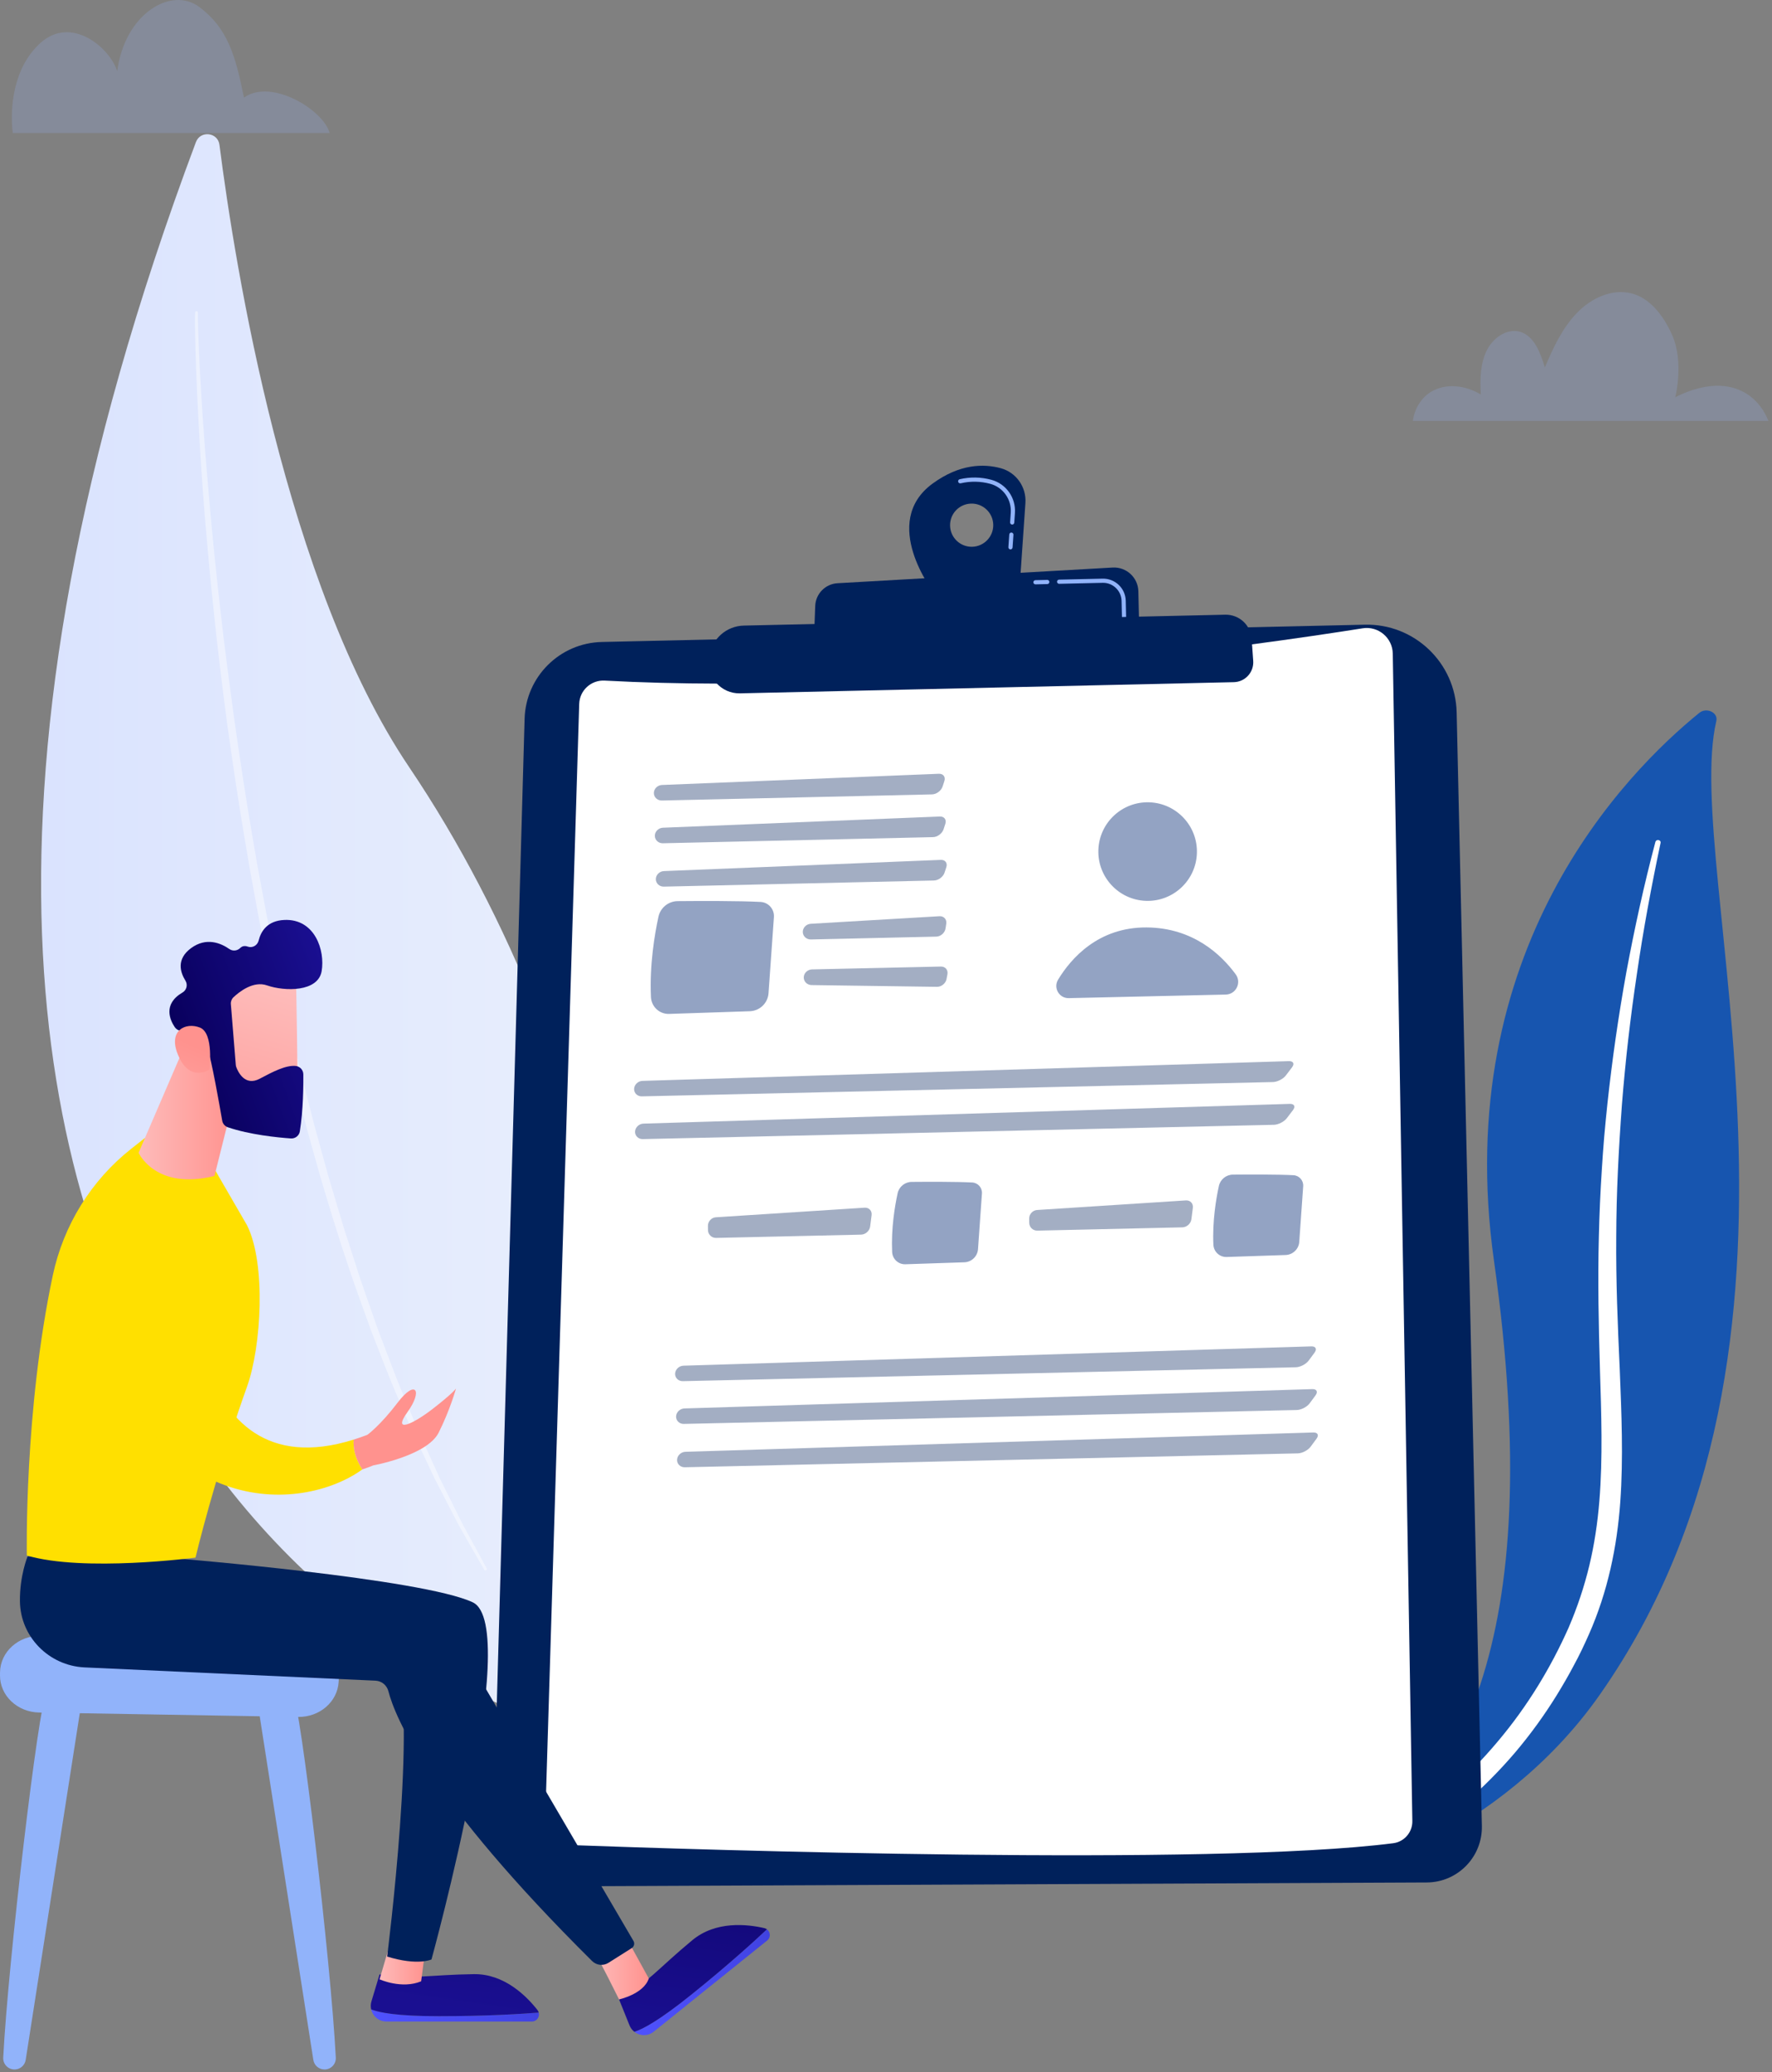 <svg width="449" height="525" viewBox="0 0 449 525" fill="none" xmlns="http://www.w3.org/2000/svg">
<rect x="0" y="0" width="449" height="525" fill="#808080" stroke="none"/>
<g opacity="0.45">
<path opacity="0.45" d="M83.514 33.717C82.114 28.027 68.884 19.717 61.814 24.727C59.644 13.887 57.614 7.127 50.524 1.787C43.434 -3.553 31.604 3.427 29.704 18.047C27.804 12.037 18.144 3.937 10.384 10.767C3.204 17.087 2.484 27.677 3.234 33.707H83.514V33.717Z" fill="#99B8FF"/>
</g>
<g opacity="0.45">
<path opacity="0.45" d="M448.1 106.641C445.91 101.251 441.78 98.361 436.89 97.821C430.73 97.131 424.48 100.671 424.48 100.671C424.48 100.671 426.8 91.771 423.65 84.771C421.51 79.991 418.09 75.501 413.35 74.321C408.44 73.101 403.23 75.491 399.57 79.281C395.91 83.071 393.55 88.091 391.45 93.101C390.36 89.551 388.92 85.571 385.71 84.251C382.39 82.881 378.55 85.241 376.81 88.621C375.07 92.001 374.98 96.081 375.22 99.951C371.37 97.641 366.46 96.961 362.6 99.271C360.13 100.751 358.37 103.651 358 106.651H448.1V106.641Z" fill="#99B8FF"/>
</g>
<path d="M434.896 182.662C435.394 180.54 432.411 179.13 430.583 180.614C412.028 195.66 367.445 240.718 378.557 319.458C392.497 418.25 368.665 454.297 339 476.286C339 476.286 379.74 465.946 405.372 429.368C468.303 339.558 426.035 220.381 434.896 182.662Z" fill="#1755AF"/>
<path d="M420.775 213.52C418.453 224.518 416.384 235.55 414.786 246.631C413.121 257.703 411.844 268.815 410.97 279.943C410.146 291.073 409.565 302.216 409.532 313.364C409.44 324.511 409.903 335.65 410.415 346.829C410.854 358.006 411.368 369.263 410.55 380.599C409.746 391.913 407.363 403.327 402.638 414.025C401.456 416.692 400.214 419.35 398.802 421.917C397.445 424.508 395.955 427.051 394.413 429.567C391.299 434.588 387.794 439.44 383.888 444.045C376.047 453.239 366.592 461.397 356.174 468.299C355.078 469.026 353.507 468.848 352.664 467.901C351.838 466.971 352.024 465.647 353.068 464.912L353.076 464.906C355.556 463.166 358.008 461.403 360.361 459.55C361.554 458.64 362.699 457.687 363.864 456.753C364.986 455.781 366.153 454.847 367.239 453.847C371.662 449.909 375.76 445.71 379.479 441.268C386.957 432.427 392.944 422.574 397.479 412.36C399.681 407.228 401.442 401.968 402.725 396.606C404.007 391.244 404.811 385.79 405.257 380.291C406.149 369.287 405.747 358.141 405.402 346.961C405.074 335.78 404.833 324.542 405.129 313.311C405.259 307.696 405.506 302.085 405.869 296.48C406.033 293.677 406.257 290.877 406.478 288.076C406.729 285.278 406.998 282.481 407.292 279.688C408.496 268.513 410.095 257.374 412.099 246.295C414.164 235.224 416.569 224.206 419.463 213.283C419.546 212.971 419.905 212.775 420.266 212.847C420.615 212.92 420.838 213.218 420.775 213.52Z" fill="white"/>
<path d="M49.643 36.006C50.772 32.994 55.195 33.498 55.603 36.687C59.55 67.519 72.428 148.043 103.675 194.368C154.55 269.797 179.022 383.716 131.924 433.916C131.924 433.918 -73.278 364.045 49.643 36.006Z" fill="url(#paint0_linear)"/>
<path opacity="0.43" d="M50.149 79.229C50.149 79.229 50.143 79.549 50.133 80.172C50.147 80.79 50.147 81.682 50.188 82.894C50.245 85.303 50.398 88.837 50.618 93.334C50.861 97.831 51.173 103.289 51.638 109.545C52.069 115.803 52.699 122.853 53.364 130.543C54.089 138.227 54.895 146.552 55.929 155.336C56.911 164.126 58.151 173.369 59.455 182.928C60.826 192.477 62.291 202.336 64.025 212.316C64.456 214.811 64.886 217.317 65.319 219.828C65.786 222.334 66.256 224.848 66.725 227.365C67.631 232.409 68.692 237.443 69.704 242.485C70.708 247.529 71.889 252.536 72.944 257.549C74.089 262.542 75.25 267.51 76.427 272.434C77.049 274.886 77.67 277.33 78.286 279.761C78.912 282.189 79.49 284.619 80.171 287.004C80.83 289.395 81.483 291.772 82.134 294.133C82.458 295.312 82.783 296.49 83.105 297.661C83.45 298.826 83.795 299.985 84.138 301.14C84.827 303.449 85.511 305.739 86.19 308.008C86.531 309.142 86.87 310.268 87.208 311.391C87.57 312.505 87.931 313.615 88.288 314.716C89 316.924 89.704 319.107 90.4 321.264C90.751 322.341 91.081 323.419 91.44 324.48C91.809 325.537 92.177 326.585 92.54 327.628C93.268 329.713 93.987 331.77 94.695 333.796C95.048 334.81 95.4 335.814 95.749 336.812C96.123 337.799 96.494 338.779 96.862 339.752C98.359 343.629 99.73 347.406 101.181 350.978C102.662 354.539 104.08 357.95 105.431 361.194C106.827 364.42 108.235 367.44 109.512 370.301C110.159 371.727 110.787 373.108 111.391 374.441C112.042 375.753 112.668 377.016 113.27 378.23C114.476 380.66 115.582 382.89 116.582 384.906C117.065 385.922 117.592 386.848 118.069 387.728C118.549 388.607 118.998 389.431 119.416 390.199C120.25 391.735 120.958 393.041 121.534 394.1C122.685 396.22 123.299 397.35 123.299 397.35L123.305 397.362C123.397 397.532 123.333 397.746 123.164 397.838C122.997 397.93 122.789 397.868 122.693 397.705C122.693 397.705 122.052 396.587 120.85 394.49C120.248 393.441 119.508 392.147 118.636 390.627C118.202 389.866 117.735 389.048 117.235 388.177C116.739 387.303 116.196 386.383 115.692 385.371C114.656 383.367 113.507 381.147 112.256 378.734C111.632 377.526 110.981 376.269 110.306 374.963C109.675 373.637 109.022 372.262 108.349 370.844C107.021 367.995 105.543 364.992 104.105 361.772C102.715 358.53 101.256 355.122 99.732 351.566C98.239 347.997 96.823 344.223 95.28 340.348C94.901 339.377 94.517 338.397 94.131 337.41C93.772 336.412 93.409 335.408 93.044 334.394C92.311 332.368 91.571 330.311 90.818 328.226C87.837 319.877 84.976 310.97 82.226 301.699C81.879 300.542 81.53 299.379 81.179 298.212C80.853 297.039 80.522 295.859 80.194 294.678C79.534 292.313 78.869 289.93 78.2 287.534C77.51 285.143 76.919 282.711 76.284 280.277C75.656 277.841 75.027 275.392 74.395 272.933C73.195 268.002 72.016 263.021 70.851 258.018C70.306 255.508 69.759 252.993 69.212 250.477C68.669 247.959 68.112 245.441 67.627 242.909C66.629 237.851 65.58 232.801 64.687 227.743C64.223 225.217 63.76 222.697 63.299 220.183C62.873 217.663 62.448 215.152 62.024 212.65C60.316 202.644 58.878 192.76 57.533 183.189C56.274 173.605 55.144 164.332 54.23 155.519C53.273 146.713 52.542 138.368 51.885 130.667C50.651 115.254 50.022 102.383 49.69 93.373C49.541 88.866 49.445 85.324 49.426 82.906C49.404 81.706 49.418 80.745 49.416 80.117C49.437 79.492 49.449 79.17 49.449 79.17C49.455 78.976 49.618 78.825 49.81 78.833C50.002 78.839 50.151 78.999 50.147 79.188L50.149 79.229Z" fill="white"/>
<path d="M345.843 158.273L152.501 162.655C141.835 162.897 133.228 171.455 132.926 182.119L125.006 462.754C124.77 471.1 131.492 477.983 139.841 477.946L361.528 476.952C369.373 476.916 375.663 470.454 375.485 462.61L369.094 180.494C368.809 167.938 358.4 157.99 345.843 158.273Z" fill="#00215B"/>
<path d="M345.269 159.191C318.947 163.369 228.406 176.5 153.21 172.439C149.78 172.254 146.869 174.915 146.763 178.347L138.178 460.247C138.061 464.112 141.084 467.347 144.948 467.488C176.562 468.641 306.746 472.918 353.011 467.009C355.826 466.65 357.916 464.225 357.869 461.386L352.909 165.608C352.841 161.59 349.238 158.561 345.269 159.191Z" fill="white"/>
<path d="M303.277 216.189C303.514 209.295 298.117 203.515 291.223 203.278C284.329 203.042 278.548 208.439 278.312 215.333C278.075 222.227 283.472 228.007 290.366 228.244C297.26 228.48 303.041 223.084 303.277 216.189Z" fill="#93A3C3"/>
<path d="M310.589 251.989L270.804 252.891C268.366 252.945 266.843 250.286 268.109 248.201C271.37 242.836 278.264 234.908 290.517 234.98C302.326 235.052 309.48 241.909 313.111 246.863C314.652 248.964 313.195 251.929 310.589 251.989Z" fill="#93A3C3"/>
<g opacity="0.6">
<path opacity="0.6" d="M167.703 202.823C166.584 202.848 165.671 201.991 165.679 200.919C165.686 199.846 166.607 198.931 167.727 198.887L237.887 196.046C239.007 196 239.639 196.835 239.29 197.9L238.836 199.289C238.488 200.354 237.286 201.246 236.166 201.272L167.703 202.823Z" fill="#00215B"/>
</g>
<g opacity="0.6">
<path opacity="0.6" d="M238.133 206.875C239.253 206.829 239.885 207.664 239.536 208.729L239.083 210.117C238.734 211.182 237.533 212.075 236.413 212.1L167.951 213.652C166.831 213.677 165.919 212.82 165.927 211.747C165.934 210.675 166.855 209.76 167.975 209.715L238.133 206.875Z" fill="#00215B"/>
</g>
<g opacity="0.6">
<path opacity="0.6" d="M238.383 217.863C239.503 217.817 240.135 218.652 239.786 219.717L239.332 221.105C238.984 222.17 237.782 223.063 236.662 223.089L168.201 224.64C167.081 224.665 166.169 223.808 166.176 222.736C166.184 221.663 167.105 220.748 168.225 220.704L238.383 217.863Z" fill="#00215B"/>
</g>
<path d="M192.727 228.52C187.34 228.229 177.263 228.266 171.717 228.315C169.368 228.336 167.343 229.973 166.843 232.27C165.873 236.73 164.572 244.465 164.943 252.622C165.055 255.065 167.1 256.971 169.544 256.89L189.998 256.206C192.514 256.121 194.559 254.152 194.735 251.641L196.099 232.353C196.241 230.358 194.725 228.628 192.727 228.52Z" fill="#93A3C3"/>
<g opacity="0.6">
<path opacity="0.6" d="M205.465 238.026C204.345 238.051 203.421 237.196 203.412 236.123C203.403 235.051 204.311 234.119 205.431 234.054L238.037 232.138C239.155 232.073 239.934 232.925 239.768 234.033L239.585 235.245C239.418 236.353 238.365 237.28 237.245 237.307L205.465 238.026Z" fill="#00215B"/>
</g>
<g opacity="0.6">
<path opacity="0.6" d="M238.406 244.89C239.526 244.865 240.274 245.746 240.066 246.848L239.839 248.052C239.632 249.154 238.544 250.041 237.425 250.027L205.642 249.585C204.52 249.568 203.629 248.68 203.66 247.607C203.691 246.535 204.632 245.639 205.753 245.614L238.406 244.89Z" fill="#00215B"/>
</g>
<g opacity="0.6">
<path opacity="0.6" d="M162.627 277.778C161.507 277.804 160.627 276.946 160.675 275.872C160.721 274.799 161.676 273.892 162.796 273.858L326.584 268.855C327.704 268.821 328.066 269.523 327.388 270.416L325.815 272.486C325.137 273.379 323.665 274.13 322.544 274.155L162.627 277.778Z" fill="#00215B"/>
</g>
<g opacity="0.6">
<path opacity="0.6" d="M326.829 279.685C327.949 279.651 328.311 280.353 327.633 281.246L326.059 283.316C325.381 284.209 323.91 284.96 322.789 284.985L162.869 288.608C161.75 288.634 160.87 287.776 160.917 286.702C160.963 285.629 161.919 284.722 163.039 284.688L326.829 279.685Z" fill="#00215B"/>
</g>
<path d="M327.748 297.757C323.813 297.545 316.454 297.572 312.404 297.607C310.688 297.622 309.209 298.819 308.844 300.495C308.136 303.752 307.186 309.402 307.456 315.359C307.537 317.143 309.031 318.534 310.817 318.475L325.754 317.975C327.59 317.914 329.086 316.474 329.215 314.641L330.21 300.554C330.314 299.098 329.207 297.836 327.748 297.757Z" fill="#93A3C3"/>
<g opacity="0.6">
<path opacity="0.6" d="M300.475 304.14C301.594 304.067 302.393 304.919 302.252 306.03L301.887 308.9C301.746 310.012 300.714 310.942 299.593 310.967L262.847 311.799C261.727 311.825 260.8 310.929 260.79 309.808L260.78 308.738C260.768 307.617 261.674 306.641 262.792 306.57L300.475 304.14Z" fill="#00215B"/>
</g>
<path d="M246.347 299.601C242.412 299.389 235.054 299.416 231.003 299.452C229.287 299.466 227.808 300.663 227.443 302.339C226.736 305.597 225.785 311.246 226.055 317.203C226.137 318.987 227.63 320.378 229.416 320.319L244.354 319.819C246.192 319.758 247.685 318.318 247.814 316.485L248.809 302.399C248.913 300.944 247.807 299.68 246.347 299.601Z" fill="#93A3C3"/>
<g opacity="0.6">
<path opacity="0.6" d="M219.075 305.985C220.193 305.912 220.993 306.763 220.852 307.874L220.487 310.744C220.346 311.857 219.314 312.787 218.193 312.812L181.447 313.644C180.327 313.669 179.4 312.774 179.39 311.652L179.379 310.583C179.368 309.461 180.274 308.486 181.392 308.414L219.075 305.985Z" fill="#00215B"/>
</g>
<g opacity="0.6">
<path opacity="0.6" d="M173.02 349.939C171.9 349.964 171.019 349.107 171.063 348.033C171.108 346.959 172.06 346.053 173.181 346.018L332.27 341.122C333.39 341.088 333.762 341.797 333.096 342.699L331.594 344.732C330.928 345.634 329.467 346.392 328.347 346.417L173.02 349.939Z" fill="#00215B"/>
</g>
<g opacity="0.6">
<path opacity="0.6" d="M332.516 351.952C333.636 351.918 334.008 352.627 333.342 353.529L331.84 355.563C331.174 356.464 329.713 357.222 328.593 357.248L173.266 360.767C172.146 360.792 171.265 359.935 171.309 358.861C171.354 357.787 172.306 356.881 173.428 356.847L332.516 351.952Z" fill="#00215B"/>
</g>
<g opacity="0.6">
<path opacity="0.6" d="M332.765 362.94C333.885 362.906 334.257 363.615 333.591 364.516L332.09 366.55C331.424 367.452 329.963 368.21 328.843 368.235L173.516 371.754C172.396 371.78 171.515 370.922 171.56 369.849C171.604 368.775 172.557 367.868 173.678 367.834L332.765 362.94Z" fill="#00215B"/>
</g>
<path d="M236.545 150.058L258.437 147.614L259.825 127.451C260.104 123.394 257.492 119.686 253.566 118.624C249.263 117.459 243.188 117.501 236.315 122.517C222.834 132.356 236.545 150.058 236.545 150.058ZM240.735 133.186C240.667 130.165 243.061 127.661 246.08 127.593C249.102 127.525 251.605 129.919 251.674 132.939C251.742 135.96 249.348 138.464 246.328 138.532C243.308 138.6 240.803 136.208 240.735 133.186Z" fill="#00215B"/>
<path d="M256.006 139.198C255.714 139.177 255.494 138.925 255.514 138.633L255.735 135.421C255.754 135.129 256.002 134.908 256.3 134.929C256.592 134.95 256.812 135.202 256.792 135.494L256.571 138.705C256.552 138.981 256.327 139.192 256.055 139.199C256.039 139.199 256.022 139.199 256.006 139.198ZM256.439 132.906C256.147 132.885 255.928 132.633 255.947 132.341L256.114 129.902C256.346 126.54 254.165 123.464 250.931 122.588C248.464 121.921 245.936 121.875 243.418 122.451C243.13 122.514 242.848 122.338 242.785 122.053C242.719 121.768 242.897 121.483 243.182 121.418C245.871 120.803 248.571 120.852 251.208 121.567C254.929 122.574 257.437 126.11 257.172 129.975L257.004 132.413C256.985 132.689 256.76 132.9 256.488 132.907C256.472 132.907 256.456 132.907 256.439 132.906Z" fill="#91B3FA"/>
<path d="M288.673 159.939L288.443 149.822C288.365 146.329 285.406 143.599 281.918 143.797L212.223 147.768C209.13 147.944 206.679 150.444 206.563 153.541L206.199 163.275L288.673 159.939Z" fill="#00215B"/>
<path d="M262.381 148.054L265.38 147.985C265.672 147.979 265.904 147.736 265.898 147.444C265.892 147.152 265.649 146.92 265.356 146.926L262.357 146.995C262.065 147.001 261.834 147.244 261.84 147.536C261.847 147.83 262.089 148.061 262.381 148.054Z" fill="#91B3FA"/>
<path d="M284.825 156.848C285.118 156.842 285.349 156.599 285.343 156.307L285.25 152.215C285.178 149.052 282.547 146.538 279.385 146.609L268.357 146.859C268.065 146.865 267.834 147.108 267.839 147.4C267.845 147.692 268.089 147.924 268.381 147.918L279.409 147.668C281.987 147.611 284.133 149.66 284.191 152.238L284.284 156.33C284.29 156.624 284.533 156.856 284.825 156.848Z" fill="#91B3FA"/>
<path d="M310.444 155.741L188.472 158.502C184.086 158.601 180.408 161.842 179.758 166.18L179.667 166.78C178.956 171.532 182.698 175.778 187.502 175.67L312.638 172.836C315.512 172.77 317.749 170.314 317.546 167.447L317.15 161.852C316.904 158.35 313.952 155.663 310.444 155.741Z" fill="#00215B"/>
<path d="M11.749 428.846C9.796 431.735 2.034 497.169 0.818 521.335C0.737 522.969 2.043 524.332 3.679 524.332C5.091 524.332 6.291 523.304 6.509 521.91L20.706 430.929L11.749 428.846Z" fill="#91B3FA"/>
<path d="M74.156 428.846C76.109 431.735 83.871 497.169 85.087 521.335C85.168 522.969 83.863 524.332 82.226 524.332C80.814 524.332 79.615 523.304 79.396 521.91L65.199 430.929L74.156 428.846Z" fill="#91B3FA"/>
<path d="M0.006 423.739L0 424.453C-0.047 429.587 4.375 433.796 9.913 433.892L75.535 435.008C80.994 435.1 85.542 431.158 85.807 426.104L85.841 425.451C86.117 420.18 81.642 415.741 75.95 415.639L10.298 414.461C4.681 414.359 0.055 418.53 0.006 423.739Z" fill="#91B3FA"/>
<path d="M111.148 510.829C100.726 510.829 96.115 509.935 94.052 509.119C94.452 510.831 95.978 512.182 97.904 512.182H134.776C136.018 512.182 136.802 510.992 136.504 509.917C132.301 510.256 123.374 510.829 111.148 510.829Z" fill="url(#paint1_linear)"/>
<path d="M136.504 509.917C136.445 509.7 136.358 509.486 136.202 509.288C133.393 505.703 127.751 500.07 120.077 500.178C108.835 500.337 104.913 501.555 96.176 500.247L94.115 507.078C93.905 507.774 93.901 508.47 94.052 509.117C96.113 509.933 100.726 510.827 111.149 510.827C123.375 510.829 132.301 510.255 136.504 509.917Z" fill="url(#paint2_linear)"/>
<path d="M98.707 492.886L96.176 501.49C96.176 501.49 101.781 504.043 106.711 501.994L107.678 494.538L98.707 492.886Z" fill="url(#paint3_linear)"/>
<path d="M175.127 505.41C167.002 511.937 162.85 514.132 160.734 514.791C162.113 515.869 164.143 515.963 165.645 514.755L194.388 491.66C195.355 490.882 195.227 489.468 194.325 488.819C191.26 491.715 184.658 497.752 175.127 505.41Z" fill="url(#paint4_linear)"/>
<path d="M194.325 488.82C194.143 488.689 193.941 488.579 193.698 488.522C189.273 487.499 181.364 486.663 175.449 491.554C166.784 498.72 164.488 502.121 156.861 506.577L159.514 513.17C159.785 513.841 160.216 514.384 160.736 514.79C162.852 514.131 167.004 511.935 175.129 505.408C184.658 497.752 191.26 491.715 194.325 488.82Z" fill="url(#paint5_linear)"/>
<path d="M44.581 394.846C44.581 394.846 106.982 399.941 119.781 405.968C132.583 411.993 109.334 496.453 109.334 496.453C109.334 496.453 105.849 498.13 98.096 495.72C98.096 495.72 106.047 433.393 100.13 419.879L32.567 408.828L44.581 394.846Z" fill="#00215B"/>
<path d="M150.661 494.716C151.24 495.244 156.861 506.581 156.861 506.581C156.861 506.581 163.119 505.226 164.394 501.268L158.765 491.037L150.661 494.716Z" fill="url(#paint6_linear)"/>
<path d="M6.999 394.324C6.999 394.324 4.965 399.217 5.049 405.72C5.163 414.712 12.392 422.008 21.374 422.457L95.142 425.822C96.701 425.893 98.017 426.97 98.409 428.48C100.143 435.185 108.615 455.775 150.033 496.862C151.134 497.955 152.85 498.141 154.164 497.313L160.061 493.589C160.679 493.197 160.877 492.387 160.508 491.755L117.556 418.409C115.299 414.685 111.673 411.996 107.456 410.919L44.583 394.847L6.999 394.324Z" fill="#00215B"/>
<path d="M6.799 394.108C6.799 394.108 6.069 357.546 13.377 323.137C16.077 310.432 23.1 299.055 33.304 291.015L36.717 288.326L53.814 295.272L62.6 310.452C67.436 320.126 66.248 341.133 62.6 351.313C56.499 368.336 51.62 385.977 49.539 394.641C49.539 394.641 21.225 398.381 6.799 394.108Z" fill="#FFE000"/>
<path d="M48.47 261.08L35.114 292.067C35.114 292.067 39.388 301.683 54.346 297.943L59.688 276.574L48.47 261.08Z" fill="url(#paint7_linear)"/>
<path d="M74.94 246.948C75.102 247.381 75.454 277.909 75.454 277.909L58.019 277.74L53.386 248.856C53.386 248.856 72.245 239.703 74.94 246.948Z" fill="url(#paint8_linear)"/>
<path d="M58.498 254.409L59.747 269.806C59.763 270.004 59.804 270.193 59.874 270.379C60.294 271.516 62.03 275.321 65.815 273.307C69.249 271.479 72.412 269.863 74.881 270.071C75.991 270.165 76.846 271.083 76.858 272.195C76.888 274.968 76.844 281.22 75.976 286.645C75.801 287.747 74.803 288.52 73.691 288.441C70.341 288.204 63.285 287.504 57.743 285.613C56.993 285.356 56.44 284.719 56.305 283.937C55.648 280.124 53.608 268.543 52.538 265.405C51.537 262.458 47.435 261.45 45.685 261.148C45.111 261.05 44.605 260.724 44.281 260.24C43.13 258.533 41.167 254.427 46.236 251.475C47.297 250.857 47.631 249.496 46.982 248.455C45.689 246.382 44.607 243.024 48.417 240.22C52.289 237.372 55.985 238.965 58.117 240.449C58.978 241.049 60.125 240.92 60.873 240.185C61.3 239.767 61.914 239.526 62.785 239.839C63.961 240.261 65.238 239.524 65.534 238.31C66.105 235.98 67.709 233.271 72.063 233.083C79.788 232.748 82.416 240.82 81.496 246.082C80.575 251.344 72.181 251.23 67.641 249.659C64.191 248.463 60.653 251.263 59.157 252.673C58.686 253.121 58.445 253.76 58.498 254.409Z" fill="url(#paint9_linear)"/>
<path d="M53.051 271.007C53.051 271.007 54.259 261.77 50.659 260.35C47.06 258.93 42.636 261.028 45.003 267.018C47.952 274.468 53.051 271.007 53.051 271.007Z" fill="url(#paint10_linear)"/>
<path d="M89.623 364.741C45.593 378.563 47.936 316.592 47.65 316.155C30.195 289.483 20.395 325.027 22.086 330.038C37.569 386.088 76.595 383.313 91.804 372.303C89.909 369.356 89.476 366.765 89.623 364.741Z" fill="#FFE000"/>
<path d="M115.54 351.801C115.54 351.801 114.825 352.943 109.669 356.936C104.513 360.932 99.325 363.235 103.265 357.746C107.207 352.258 105.289 349.424 100.79 355.337C96.293 361.25 93.077 363.535 93.077 363.535C91.894 363.988 90.743 364.388 89.621 364.741C89.474 366.765 89.906 369.356 91.8 372.303C93.583 371.713 94.591 371.276 94.591 371.276C94.591 371.276 108.227 368.795 111.147 362.988C114.068 357.183 115.54 351.801 115.54 351.801Z" fill="url(#paint11_linear)"/>
<defs>
<linearGradient id="paint0_linear" x1="10.412" y1="233.959" x2="157.099" y2="233.959" gradientUnits="userSpaceOnUse">
<stop stop-color="#DAE3FE"/>
<stop offset="1" stop-color="#E9EFFD"/>
</linearGradient>
<linearGradient id="paint1_linear" x1="94.052" y1="510.65" x2="136.567" y2="510.65" gradientUnits="userSpaceOnUse">
<stop stop-color="#4F52FF"/>
<stop offset="1" stop-color="#4042E2"/>
</linearGradient>
<linearGradient id="paint2_linear" x1="126.808" y1="428.898" x2="115.192" y2="509.156" gradientUnits="userSpaceOnUse">
<stop stop-color="#09005D"/>
<stop offset="1" stop-color="#1A0F91"/>
</linearGradient>
<linearGradient id="paint3_linear" x1="96.176" y1="497.838" x2="107.679" y2="497.838" gradientUnits="userSpaceOnUse">
<stop stop-color="#FEBBBA"/>
<stop offset="1" stop-color="#FF928E"/>
</linearGradient>
<linearGradient id="paint4_linear" x1="160.735" y1="502.225" x2="195.061" y2="502.225" gradientUnits="userSpaceOnUse">
<stop stop-color="#4F52FF"/>
<stop offset="1" stop-color="#4042E2"/>
</linearGradient>
<linearGradient id="paint5_linear" x1="184.346" y1="437.227" x2="172.73" y2="517.485" gradientUnits="userSpaceOnUse">
<stop stop-color="#09005D"/>
<stop offset="1" stop-color="#1A0F91"/>
</linearGradient>
<linearGradient id="paint6_linear" x1="150.661" y1="498.806" x2="164.394" y2="498.806" gradientUnits="userSpaceOnUse">
<stop stop-color="#FEBBBA"/>
<stop offset="1" stop-color="#FF928E"/>
</linearGradient>
<linearGradient id="paint7_linear" x1="35.115" y1="279.943" x2="59.69" y2="279.943" gradientUnits="userSpaceOnUse">
<stop stop-color="#FEBBBA"/>
<stop offset="1" stop-color="#FF928E"/>
</linearGradient>
<linearGradient id="paint8_linear" x1="68.568" y1="249.535" x2="51.9" y2="305.175" gradientUnits="userSpaceOnUse">
<stop stop-color="#FEBBBA"/>
<stop offset="1" stop-color="#FF928E"/>
</linearGradient>
<linearGradient id="paint9_linear" x1="47.396" y1="269.337" x2="86.607" y2="254.748" gradientUnits="userSpaceOnUse">
<stop stop-color="#09005D"/>
<stop offset="1" stop-color="#1A0F91"/>
</linearGradient>
<linearGradient id="paint10_linear" x1="33.286" y1="301.812" x2="49.565" y2="265.002" gradientUnits="userSpaceOnUse">
<stop stop-color="#FEBBBA"/>
<stop offset="1" stop-color="#FF928E"/>
</linearGradient>
<linearGradient id="paint11_linear" x1="157.665" y1="215.367" x2="115.621" y2="324.681" gradientUnits="userSpaceOnUse">
<stop stop-color="#FEBBBA"/>
<stop offset="1" stop-color="#FF928E"/>
</linearGradient>
</defs>
</svg>

